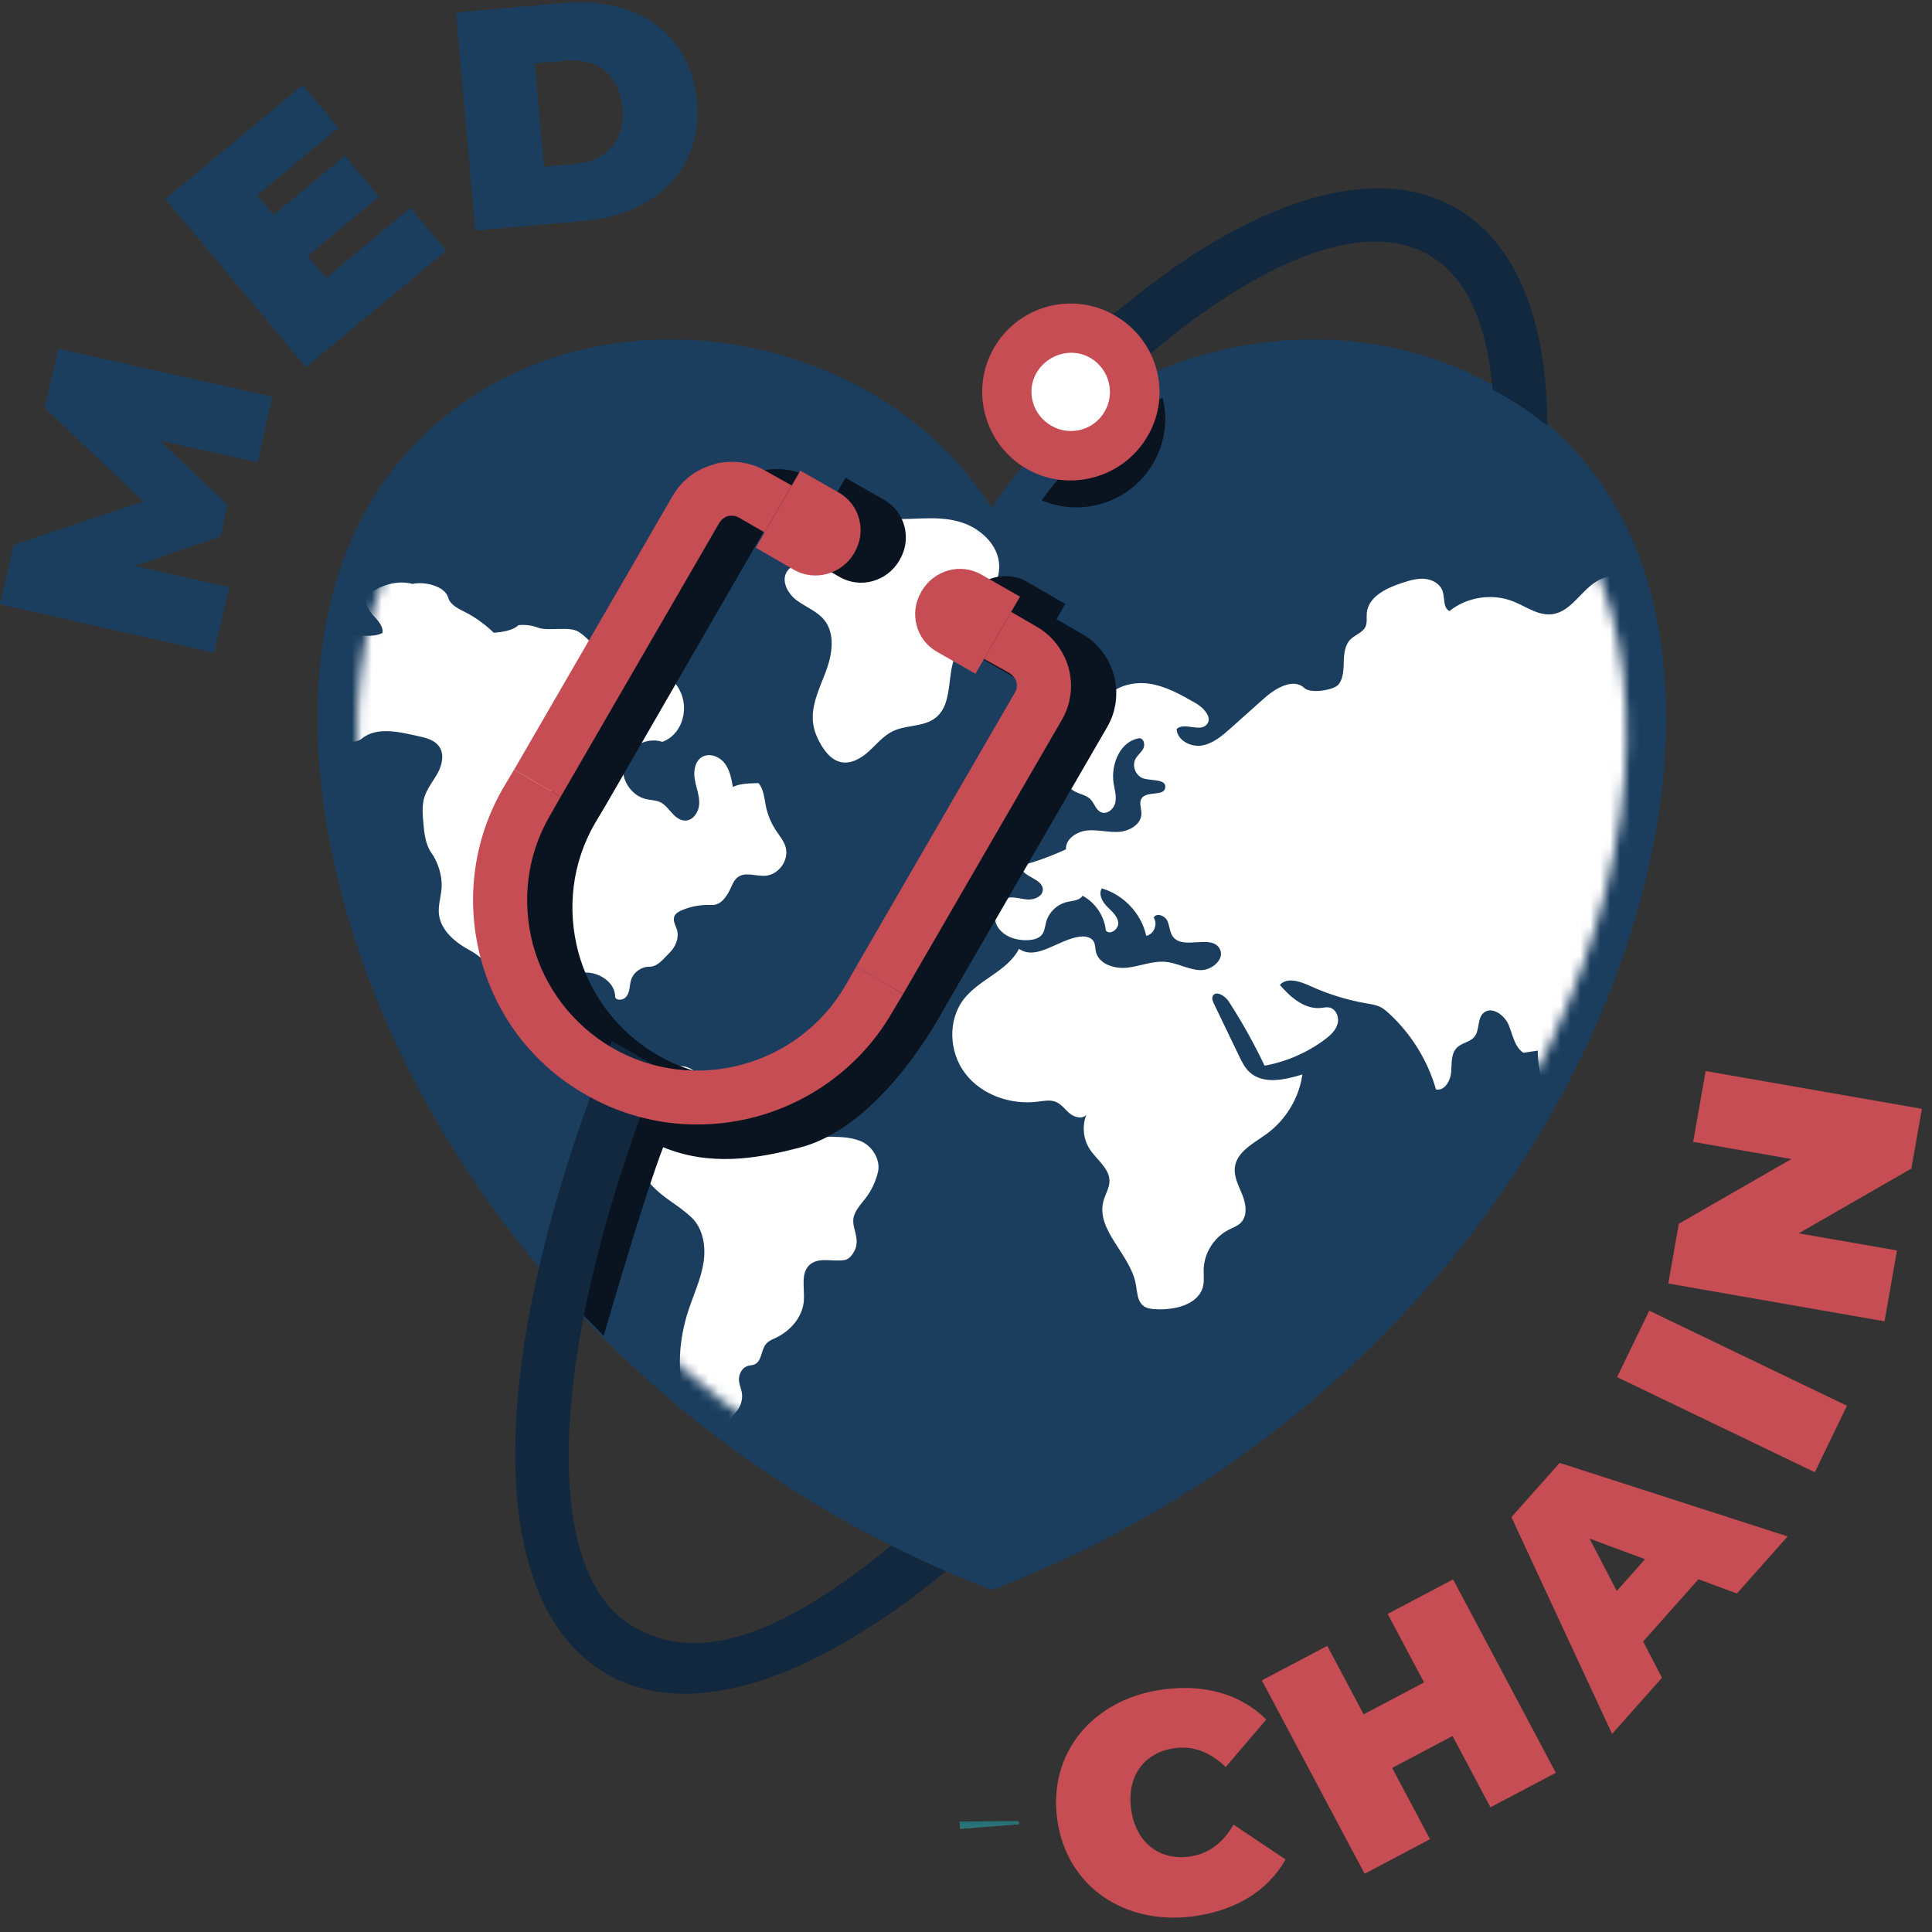 <svg xmlns="http://www.w3.org/2000/svg" xmlns:xlink="http://www.w3.org/1999/xlink" width="195" height="195" viewBox="0 0 195 195">
    <rect x="0" y="0" width="195" height="195" fill="#333333" stroke="none"/>
    <defs>
        <path id="f3otseknpa" d="M68.094 19.961C80.084 1.002 110.99-2.5 125.462 16.922c18.605 24.936-1.964 84.442-57.368 105.822C12.69 101.364-7.88 41.858 10.725 16.922c14.472-19.423 45.378-15.92 57.369 3.04"/>
    </defs>
    <g fill="none" fill-rule="evenodd">
        <g>
            <g>
                <g>
                    <g transform="translate(-369 -221) translate(369 221) translate(31.512 18.3) translate(.501 15.727)">
                        <path fill="#1B3E5F" d="M68.094 17.253c12.739-20.143 45.576-23.865 60.951-3.23 19.767 26.493-2.087 89.715-60.951 112.43C9.229 103.738-12.625 40.516 7.142 14.023 22.518-6.611 55.354-2.89 68.094 17.254"/>
                        <mask id="oas87lmyib" fill="#fff">
                            <use xlink:href="#f3otseknpa"/>
                        </mask>
                        <use fill="#1B3E5F" xlink:href="#f3otseknpa"/>
                        <path fill="#FFF" d="M5.11 26.025c1.233-.997 2.986-1.528 4.522-1.116 1.211-.272 3.255.205 3.596 1.39.214.742 1.024 1.11 1.717 1.46 1.037.522 2.043 1.271 2.876 2.076.811-.053 1.914-.21 2.503-.765.67-.067 1.354.022 1.983.257 1.02.383 3.146-.173 4.065.408 1.399.883 2.24 2.636 3.847 3.039.568.143 1.165.091 1.751.117 2.002.087 4.02 1.232 4.77 3.076.751 1.843-.015 4.197-1.896 4.882-1.554-.52-3.444.473-3.886 2.04-.441 1.565.656 3.387 2.255 3.743.078.017.157.032.237.045l.478.07c.239.037.472.087.69.189.567.266.916.832 1.358 1.274.308.31.7.574 1.139.586.84.023 1.425-.9 1.447-1.734.011-.417-.07-.825-.169-1.232l-.156-.61c-.05-.203-.097-.408-.13-.614-.135-.824.022-1.81.747-2.234.741-.435 1.748-.041 2.272.636.523.678.685 1.556.831 2.398.742-.38 1.751-.356 2.585-.395.532.625.579 1.508.743 2.31.178.873.524 1.712 1.013 2.458.355.542.792 1.05.977 1.67.388 1.304-.68 2.826-2.046 2.918-.937.062-1.99-.418-2.753.126-.509.363-.651 1.04-.97 1.575-.443.74-.889 1.28-1.756 1.245-.995-.042-1.999.137-2.918.519-.331.138-.681.334-.796.672-.147.431.146.873.275 1.31.24.811-.123 1.709-.727 2.304-.604.595-1.202 1.438-2.053 1.428-.816-.009-1.605.56-1.848 1.332-.106.333-.116.69-.191 1.03-.075.343-.235.693-.542.866-.306.173-.87.134-.875-.216-.015-1.38-1.482-2.387-2.872-2.427-1.418-.04-2.874.759-3.43 2.054-.557 1.295-.038 3.002 1.23 3.633.652.324 1.406.357 2.134.38.729.023 1.482.049 2.14.36.657.312 1.196.993 1.098 1.71-.061.449-.327.99.015 1.29.207.18.525.141.78.246.285.118.439.382.576.668l.136.289c.046.095.095.188.15.275.385.6 1.639.799 2.316.567.117-1.471 1.997-2.487 3.306-1.786.135.073.268.16.399.251l.262.184c.394.274.79.516 1.243.43.257-.05.48-.203.729-.283.63-.206 1.304.075 1.906.35 1.595.729 3.243 1.498 4.377 2.828.672.788 1.152 1.763 2.002 2.36.928.65 2.132.735 3.267.767 1.136.033 2.327.048 3.32.596.993.548 1.701 1.845 1.447 2.944-.223.962-.653 1.876-1.252 2.663-.508.666-1.163 1.307-1.242 2.138-.056.591.198 1.163.297 1.749.08.475.055.983-.17 1.41-.224.429-.545.872-1.024.95-.347.055-.713.05-1.079.035l-.438-.02c-.727-.03-1.429-.02-1.961.435-.986.843-.514 2.406-.62 3.693-.135 1.609-1.341 2.995-2.808 3.695l-.35.164c-.233.112-.456.24-.626.43-.548.616-.427 1.764-1.185 2.096-.231.101-.496.094-.735.174-.524.177-.823.756-.842 1.305-.019.549.304 1.086.319 1.635.016.584-.185 1.171-.558 1.624-.246.299-.58.576-.61.96-.028.342.198.648.412.917.682.857 1.617 1.677 2.142 2.636.166.302.115.708-.121.96-.236.253-.631.477-.953.347-2.911-1.17-5.083-3.825-6.011-6.803-.928-2.978-.693-6.235.278-9.2.52-1.587 1.247-3.12 1.515-4.766.269-1.648-.01-3.504-1.231-4.65-1.319-1.239-2.78-1.888-3.996-3.225-.654-.721-1.309-1.481-1.619-2.402-.31-.92-.198-2.045.521-2.704.414-.379 1.017-.608 1.217-1.131.247-.649-.554-1.429-.35-2.093-.876.078-1.78-.3-2.335-.976-.207-.25-.368-.54-.603-.765-.911-.874-2.569-.51-3.47-1.394-.185-.183-.326-.41-.52-.584-.422-.378-1.024-.458-1.583-.56-1.078-.194-2.485-.434-3.342-1.11-1.177-.928-2.047-2.233-2.447-3.67-.231-.831-.31-1.7-.572-2.52-.523-1.636-1.831-3.035-3.349-3.857-1.45-.786-2.87-2.01-3.022-3.642-.083-.9.238-1.788.28-2.69.052-1.125-.361-2.498-1.017-3.417-.625-.877-.738-2.004-.831-3.074-.075-.869-.149-1.764.113-2.597.279-.889.91-1.62 1.35-2.44.441-.823.67-1.884.134-2.649-.4-.573-1.123-.825-1.81-.978-1.987-.443-4.424-1.111-5.993.178-.596.489-1.476.323-2.224.13-.35-.09-.75-.222-.875-.56-.107-.294.047-.61.143-.91.252-.783.17-1.881-.354-2.519-.085-.948-.078-2.097.731-2.607.259-.163.567-.231.84-.368.275-.137.533-.381.535-.686.003-.382-.376-.64-.598-.951-.287-.4.01-.623.256-1.05-.138-.345.174-.731.533-.841.358-.11.744-.038 1.119-.021.637.028 1.409.013 1.977-.276.11-.688-.474-1.267-.944-1.785s-1.083-1.611-.538-2.052zm129.968 63.016c1.145-1.284 3.247-2.56 5.046-2.329 1.478.19 2.552 2.166 3.88 2.12-.462-2.01 1.234-1.858 2.064-.44.414.708.53 1.546.639 2.36 2.036 1.56 4.293 3.61 3.993 6.16-.155 1.321-.992 2.448-1.798 3.504l-1.83 2.395c-.298.39-.605.788-1.019 1.052-1.217.776-2.939.048-3.72-1.169-.887-1.383-1.023-3.378-2.464-4.166-1.346-.736-2.98.055-4.33.787-1.348.732-3.09 1.393-4.317.471-.266-.2-.494-.492-.5-.825-.005-.278.142-.532.244-.79.502-1.287-.128-2.701-.434-4.048-.306-1.348.007-3.157 1.35-3.469.458-.105.944-.002 1.4-.111.772-.185 1.267-.91 1.796-1.502zm6.995-65.364c1.68-.547 3.625-.197 5.007.898 1.381 1.096 2.156 2.904 1.993 4.653-.043.47-.15.946-.042 1.405.265 1.137 1.74 1.821 1.695 2.988-.055 1.441-2.205 1.726-2.983 2.944-.511.8-.326 1.835-.388 2.781-.062.947-.675 2.066-1.623 1.96-.776-.087-1.216-.994-1.137-1.766.078-.773.507-1.458.81-2.173.303-.715.471-1.58.053-2.236-.338-.532-1.048-.797-1.655-.62-.608.178-1.06.784-1.054 1.413.001.23.057.46.015.686-.067.359-.264.717-.63.726-1.378 1.093-3.18 1.51-4.656 2.469-1.475.96-2.615 2.94-1.693 4.435.376.61.993.976 1.64 1.316l.49.255c.488.256.965.53 1.343.913.56.569.862 1.343 1.023 2.122.85 4.135-2.659 8.6-6.9 8.779-.326.013-.662.007-.962.133-1.122.468-.837 2.128-.26 3.192.676 1.247 1.503 2.45 1.792 3.836.29 1.386-.135 3.055-1.408 3.691-.571.286-1.207.321-1.854.324h-.557c-.372 0-.743.011-1.103.072-1.172.197-2.33 1.59-1.528 2.463.894.493 1.76 1.23 1.939 2.23.18 1.001-.708 2.176-1.702 1.936-.999-.24-1.478-1.65-2.506-1.66-.741.578-.229 1.742.292 2.523.52.78.9 2.042.064 2.476-1.528-1.926-2.385-4.37-2.392-6.823l-1.463.21c-.904-.612-1.06-1.841-1.49-2.84-.43-1-1.73-1.9-2.536-1.165-.642.587-.355 1.723-.904 2.396-.436.535-1.254.601-1.75 1.08-.633.61-.53 1.618-.598 2.492-.069.874-.673 1.927-1.533 1.736-.84-2.93-2.508-5.618-4.76-7.682-.255-.233-.52-.46-.827-.619-.439-.225-.938-.296-1.425-.38-1.953-.337-3.861-.926-5.662-1.748-1.006-.46-2.344-.935-3.081-.114 1.075 1.248 2.503 2.493 4.148 2.322.271-.028.546-.096.815-.05.697.121 1.05.99.858 1.666-.192.677-.755 1.18-1.322 1.6-1.776 1.317-3.863 2.218-6.043 2.612-1.066-2.246-2.282-4.422-3.635-6.51-.38-.584-1.363-1.127-1.61-.476-.091.24.022.504.134.735l2.532 5.261c.28.584.572 1.182 1.046 1.627 1.367 1.282 3.562.804 5.354.245-.338 2.372-1.672 4.589-3.616 6.006-.225.163-.462.323-.701.485l-.36.244c-1.018.697-1.988 1.456-2.14 2.623-.128.983.403 1.914.768 2.836.365.922.523 2.101-.188 2.796-.323.316-.767.467-1.171.67-1.49.748-2.51 2.342-2.56 4-.002.093-.002.186-.001.278l.014.557c.004.278-.005.554-.062.825-.41 1.92-2.89 2.502-4.858 2.373-.384-.025-.785-.067-1.104-.28-.51-.339-.645-.958-.74-1.587l-.05-.343c-.017-.113-.035-.225-.055-.334-.558-3.036-4.088-5.46-3.244-8.43.184-.65.578-1.251.592-1.925.028-1.301-1.291-2.167-1.999-3.262-.656-1.015-.782-2.349-.328-3.467-.396.475-1.19.279-1.667-.113-.479-.392-.845-.944-1.418-1.18-.579-.237-1.234-.098-1.854-.02-2.713.34-5.637-.681-7.292-2.845-1.655-2.164-1.798-5.446-.093-7.571 1.566-1.954 4.373-2.789 5.52-5.01 1.797 1.241 4.003-.989 6.177-1.234.5-.056 1.088.043 1.349.471.091.151.13.321.155.497l.043.354.03.175c.275 1.279 1.886 1.786 3.193 1.635 1.307-.152 2.579-.711 3.888-.582 1.186.118 2.274.795 3.466.832 1.191.036 2.54-1.159 1.941-2.183-.854-1.462-3.645.167-4.687-1.169-.36-.462-.338-1.112-.59-1.64-.252-.528-1.13-.833-1.368-.3.442.645.017 1.68-.753 1.832-.487-2.236-2.272-4.144-4.48-4.789-.37.566.024 1.32.496 1.804.472.485 1.065.95 1.156 1.618.091.669-.835 1.356-1.251.823-.148-1.453-1.057-2.809-2.349-3.504-.303.49-.995.5-1.56.629-1.001.228-1.847 1.035-2.117 2.02-.12.44-.143.93-.43 1.288-.3.373-.812.5-1.29.537-1.196.094-2.516-.306-3.158-1.312-.642-1.007-.235-2.628.924-2.932.671-.176 1.37.097 2.062.148.692.051 1.55-.308 1.556-.998.009-1.15-2.17-1.257-2.236-2.405 1.568-.42 3.1-.977 4.57-1.662-.049-1.059 1.108-1.807 2.17-1.903 1.062-.097 2.128.217 3.192.142 1.064-.075 2.24-.766 2.256-1.826.007-.543-.28-1.151.045-1.587.55-.74 2.246-.143 2.364-1.055.111-.859-1.297-.682-2.139-.901-.808-.21-1.266-1.254-.872-1.986.21-.389.596-.662.795-1.056.199-.394.052-1.023-.39-1.04-1.947.276-2.92 2.647-2.606 4.575.105.645.309 1.302.164 1.94-.145.637-.828 1.216-1.432.96-.529-.225-.667-.906-1.07-1.313-.524-.53-1.424-.531-1.953-1.055-.656-.65-.426-1.782.109-2.533.535-.75 1.312-1.316 1.784-2.107.753-1.265.614-2.91 1.374-4.17.89-1.472 2.83-2.04 4.54-1.81 1.713.232 3.258 1.108 4.753 1.967.818.47 1.747 1.474 1.119 2.175-.708.792-2.253-.287-3.029.439.047 1.142 1.41 1.856 2.544 1.667 1.134-.188 2.054-.984 2.91-1.747l3.415-3.048c1.146-1.022 2.947-2.054 4.05-.987.571.553 2.997.227 3.459-.42.46-.646.468-1.497.491-2.29.024-.792.113-1.659.676-2.22.142-.141.31-.258.482-.369l.346-.219c.284-.184.544-.385.684-.687.197-.424.092-.919.133-1.384.147-1.652 1.992-2.53 3.578-3.046.736-.239 1.499-.472 2.27-.405.772.067 1.562.508 1.806 1.24.233.7.029 1.678.69 2.014 1.759-1.423 4.304-1.814 6.413-.984.245.096.487.208.728.325l.724.357c.804.39 1.614.725 2.485.62 1.973-.238 2.972-2.53 4.732-3.45 1.204-.63 2.643-.553 4-.46l4.552.308c.848.058 1.714.114 2.536-.1.557-.146 1.074-.411 1.621-.59zM122.98 78.048c1.486-.734 3.86 2.328 4.468 3.543.211.421.386.866.642 1.26.615.943 1.638 1.513 2.673 1.889 1.036.376 2.123.597 3.133 1.04.365.16.775.61.498.904-4.003.058-7.953-2.329-9.88-5.97-.473-.891-1.147-1.821-1.534-2.666zm6.388 3.167c-1.557-2.282 3.452-2.817 4.81-2.539.839.171 1.12.123.925.97-.102.44-1.554 2.467-1.99 2.764-.637.433-1.497.197-2.204-.106-.586-.25-1.181-.56-1.541-1.089zM54.1 18.265c1.263-.526 2.704.02 4.008.08 2.4.108 4.76-.405 7.099.413 1.894.662 3.584 2.316 3.63 4.306.015.616-.127 1.227-.332 1.808-1.05 2.972-3.735 5.244-4.418 8.319-.102.458-.164.94-.224 1.425l-.06.485c-.166 1.29-.397 2.54-1.384 3.32-1.195.943-2.96.695-4.333 1.362-.953.462-1.633 1.323-2.415 2.034-.782.71-1.827 1.313-2.859 1.066-.812-.193-1.413-.87-1.854-1.573-.456-.725-.804-1.53-.907-2.378-.217-1.8.674-3.519 1.306-5.22.632-1.7.96-3.778-.194-5.184-.717-.874-1.853-1.282-2.76-1.961-.908-.68-1.606-1.964-.983-2.908.888-1.341 2.925-.575 4.029-1.552 1.275-1.13.704-3.033 2.65-3.843z" mask="url(#oas87lmyib)"/>
                    </g>
                    <path fill="#091420" d="M29.412 116.548c-1.447-1.648-4.262-4.044-5.554-5.796 1.033-3.348 4.91-15.651 6.305-19.154-4.341-3.091-7.235-7.522-8.579-12.417-1.498-5.616-.879-11.747 2.274-17.156l1.086-1.907 16.021-27.666c.93-1.597 2.481-2.73 4.186-3.142v-.052c1.706-.412 3.567-.258 5.22.721l2.585 1.442.879-1.494 3.876 2.216c2.118 1.185 2.842 3.915 1.601 6.028l-.051.103c-1.24 2.113-3.928 2.885-6.048 1.649l-3.875-2.216.879-1.545-2.585-1.494c-.31-.206-.723-.206-1.085-.155-.361.103-.672.36-.879.67l-15.97 27.666-1.136 1.906c-2.378 4.07-2.844 8.759-1.707 13.035 1.138 4.225 3.929 8.037 8.011 10.407 4.084 2.37 8.787 2.834 13.076 1.7 4.238-1.133 8.063-3.915 10.44-7.986l1.085-1.906L75.49 52.34c.207-.31.259-.721.155-1.082-.103-.36-.31-.67-.671-.876l-2.585-1.442-.878 1.494-3.877-2.216c-2.119-1.184-2.842-3.915-1.601-6.028l.051-.102c1.24-2.113 3.98-2.886 6.099-1.649l3.825 2.215-.88 1.546 2.585 1.494c1.654.927 2.739 2.473 3.204 4.173.465 1.7.258 3.607-.672 5.204L64.223 82.736l-1.086 1.906c-3.153 5.358-8.166 11.355-13.8 12.85-4.65 1.236-9.261 1.906-13.913 0-1.705 4.38-4.823 14.987-6.012 19.056zM85.825 21.84c.57 2.164.26 4.534-.93 6.594-2.274 3.968-7.183 5.514-11.266 3.761 3.152-4.43 7.39-7.934 12.196-10.355z" transform="translate(-369 -221) translate(369 221) translate(31.512 18.3)"/>
                    <path fill="#12283F" d="M119.14 21.026c-.57-6.647-2.636-11.437-6.461-13.602-5.323-3.09-13.438-.721-22.689 5.77l-3.256-4.327c11.164-7.78 21.397-10.356 28.684-6.183 6.202 3.555 9.2 11.438 9.251 22-1.757-1.443-3.618-2.628-5.53-3.658zm-92.151 95.828c-2.481 14.58-.827 25.45 5.478 29.057 6.305 3.658 14.525 1.223 25.947-8.205 1.004.45 3.838 1.846 5.528 2.59-13.283 10.922-25.739 15.25-34.214 10.355-8.476-4.894-10.957-17.774-8.114-34.673 1.499-8.81 4.393-18.754 8.631-29.213l4.754 2.73c-3.927 9.842-6.614 19.167-8.01 27.359z" transform="translate(-369 -221) translate(369 221) translate(31.512 18.3)"/>
                    <path fill="#12283F" d="M82.215 12.336c1.86-1.545 3.654-2.851 5.463-4.087l3.313 4.247c-1.706 1.184-3.708 2.647-5.465 4.142-2.222 1.855-4.611 3.273-6.885 5.489l-3.153-4.483c2.17-2.112 4.608-3.556 6.727-5.308z" transform="translate(-369 -221) translate(369 221) translate(31.512 18.3)"/>
                    <path fill="#C64D53" d="M59.654 82.005l-1.137 1.906c-3.101 5.359-8.166 9.017-13.748 10.51-5.633 1.495-11.784.877-17.21-2.265-5.427-3.092-9.045-8.09-10.544-13.705-1.498-5.616-.878-11.747 2.223-17.157l1.137-1.906 4.703 2.73-1.085 1.907c-2.378 4.07-2.843 8.759-1.706 13.035 1.137 4.224 3.928 8.037 8.011 10.407 4.083 2.37 8.786 2.833 13.024 1.7 4.29-1.133 8.114-3.916 10.492-7.986l1.085-1.907 4.755 2.731" transform="translate(-369 -221) translate(369 221) translate(31.512 18.3)"/>
                    <path fill="#C64D53" d="M20.375 59.388l16.022-27.667c.93-1.596 2.48-2.73 4.186-3.142v-.052c1.705-.412 3.566-.257 5.22.721l2.584 1.443-2.74 4.74-2.583-1.494c-.362-.206-.724-.206-1.086-.155-.361.103-.672.361-.878.67L25.078 62.118l-4.703-2.73zm50.184-15.92l2.584 1.494c1.602.928 2.74 2.473 3.205 4.173.464 1.701.258 3.607-.673 5.204L59.654 82.005l-4.755-2.73 16.022-27.667c.206-.309.259-.72.155-1.081-.103-.36-.362-.67-.672-.877l-2.584-1.442 2.74-4.74zM49.266 29.197l3.876 2.216c2.119 1.185 2.842 3.915 1.602 6.028l-.051.103c-1.241 2.112-3.98 2.885-6.1 1.648l-3.824-2.215 4.497-7.78M71.438 41.923l-3.876-2.216c-2.12-1.236-4.807-.463-6.048 1.65l-.051.102c-1.24 2.113-.517 4.843 1.602 6.028l3.876 2.216 4.497-7.78M81.02 13.544c4.29 2.473 5.788 7.934 3.307 12.159-2.48 4.276-7.959 5.77-12.249 3.297-4.238-2.473-5.737-7.934-3.255-12.21 2.48-4.276 7.958-5.719 12.197-3.246" transform="translate(-369 -221) translate(369 221) translate(31.512 18.3)"/>
                    <path fill="#FFF" d="M78.539 17.82c1.912 1.134 2.532 3.555 1.446 5.41-1.085 1.907-3.513 2.524-5.374 1.443-1.913-1.083-2.584-3.504-1.5-5.358 1.138-1.907 3.567-2.577 5.428-1.494" transform="translate(-369 -221) translate(369 221) translate(31.512 18.3)"/>
                    <path fill="#218089" d="M65.34 165.613l-.005-.057c1.97-.024 3.964-.041 5.976-.048l.004.058c-2.012.006-4.006.022-5.976.047" transform="translate(-369 -221) translate(369 221) translate(31.512 18.3)"/>
                    <path fill="#23818A" d="M65.343 165.67l-.004-.057c1.97-.025 3.964-.041 5.976-.047l.004.056c-2.012.007-4.006.022-5.976.048" transform="translate(-369 -221) translate(369 221) translate(31.512 18.3)"/>
                    <path fill="#24818A" d="M65.348 165.727l-.005-.057c1.97-.026 3.964-.041 5.976-.048l.005.056c-2.012.007-4.007.024-5.976.05" transform="translate(-369 -221) translate(369 221) translate(31.512 18.3)"/>
                    <path fill="#25828C" d="M65.352 165.783l-.004-.056c1.969-.025 3.964-.042 5.976-.049l.004.056c-2.014.007-4.005.024-5.976.05" transform="translate(-369 -221) translate(369 221) translate(31.512 18.3)"/>
                    <path fill="#25838D" d="M65.357 165.84l-.005-.057c1.971-.025 3.962-.042 5.976-.049l.003.058c-2.01.007-4.006.024-5.974.049" transform="translate(-369 -221) translate(369 221) translate(31.512 18.3)"/>
                    <path fill="#26848C" d="M65.36 165.898l-.003-.057c1.968-.025 3.964-.042 5.974-.05l.004.038-.265.02c-1.921.008-3.827.025-5.71.05" transform="translate(-369 -221) translate(369 221) translate(31.512 18.3)"/>
                    <path fill="#27848D" d="M65.365 165.954l-.004-.056c1.882-.024 3.788-.04 5.709-.048l-.767.06c-1.662.008-3.306.023-4.938.044" transform="translate(-369 -221) translate(369 221) translate(31.512 18.3)"/>
                    <path fill="#28858E" d="M65.37 166.012l-.005-.058c1.632-.02 3.276-.036 4.938-.045l-.79.062c-1.392.01-2.774.023-4.143.041" transform="translate(-369 -221) translate(369 221) translate(31.512 18.3)"/>
                    <path fill="#2A868E" d="M65.373 166.069l-.003-.057c1.37-.018 2.751-.032 4.142-.041l-.805.063c-1.12.009-2.23.02-3.334.035" transform="translate(-369 -221) translate(369 221) translate(31.512 18.3)"/>
                    <path fill="#2A868F" d="M65.378 166.126l-.005-.057c1.104-.014 2.215-.026 3.334-.035l-.812.063c-.844.008-1.682.018-2.517.029" transform="translate(-369 -221) translate(369 221) translate(31.512 18.3)"/>
                    <path fill="#2C878F" d="M65.382 166.183l-.004-.057c.835-.011 1.673-.02 2.517-.029l-.84.066c-.56.006-1.117.012-1.673.02" transform="translate(-369 -221) translate(369 221) translate(31.512 18.3)"/>
                    <path fill="#2C888F" d="M65.387 166.24l-.005-.057c.556-.008 1.114-.014 1.673-.02l-.848.066-.82.011" transform="translate(-369 -221) translate(369 221) translate(31.512 18.3)"/>
                    <path fill="#2D8890" d="M65.39 166.293l-.003-.053.82-.011-.816.064" transform="translate(-369 -221) translate(369 221) translate(31.512 18.3)"/>
                </g>
                <g fill="#1B3E5F">
                    <path d="M5.881 35.203l21.62 4.836-1.508 6.615-9.86-2.17 6.834 6.468-.73 3.2-8.629 2.962 9.507 2.155-1.509 6.616L0 60.987l1.362-5.969 13.113-4.406-9.955-9.44 1.361-5.97zM30.54 8.593l3.606 4.316-8.197 6.805 1.661 1.988 7.2-5.977 3.443 4.122-7.2 5.977 1.865 2.23 8.512-7.067 3.606 4.316-14.155 11.753L16.7 20.083 30.54 8.593zM56.906.305c7.379-.648 12.825 3.087 13.428 9.907.603 6.821-4.104 11.448-11.483 12.096l-10.878.956L46.028 1.26zm5.923 10.567c-.297-3.364-2.605-5.03-5.727-4.756l-3.121.275.922 10.435 3.122-.274c3.121-.274 5.102-2.317 4.804-5.68z" transform="translate(-369 -221) translate(369 221)"/>
                </g>
                <g fill="#C64D53">
                    <path d="M11.439 62.421c4.296-.588 7.898.512 10.45 3.029l-4.1 4.797c-1.51-1.45-3.176-2.177-5.151-1.906-3.074.42-4.85 2.83-4.39 6.174.461 3.345 2.824 5.187 5.897 4.767 1.976-.27 3.383-1.419 4.445-3.22l5.245 3.518c-1.776 3.11-4.948 5.136-9.244 5.724-7.056.966-12.88-3.046-13.806-9.767-.926-6.721 3.598-12.15 10.654-13.116zM40.74 51.308l10.373 19.518-6.602 3.486-3.823-7.194-6.097 3.22 3.823 7.194-6.601 3.486L21.44 61.5l6.601-3.486 3.675 6.915 6.098-3.22-3.675-6.915 6.601-3.486zM51.5 39.549l23.007 7.422-5.122 5.763-3.877-1.443-5.584 6.282 1.903 3.663-5.038 5.668-10.16-21.876 4.87-5.479zm3.019 7.642l2.742 5.289 2.855-3.212-5.597-2.077zm6.02-23.005l19.957 9.598-3.246 6.707-19.956-9.598 3.246-6.707zM66.233 0l21.825 3.813-1.06 6.03-11.368 6.535 9.915 1.731-1.257 7.15-21.825-3.813 1.06-6.03L74.89 8.881l-9.915-1.732L66.232 0z" transform="translate(-369 -221) translate(369 221) translate(105.921 108.103)"/>
                </g>
            </g>
        </g>
    </g>
</svg>
